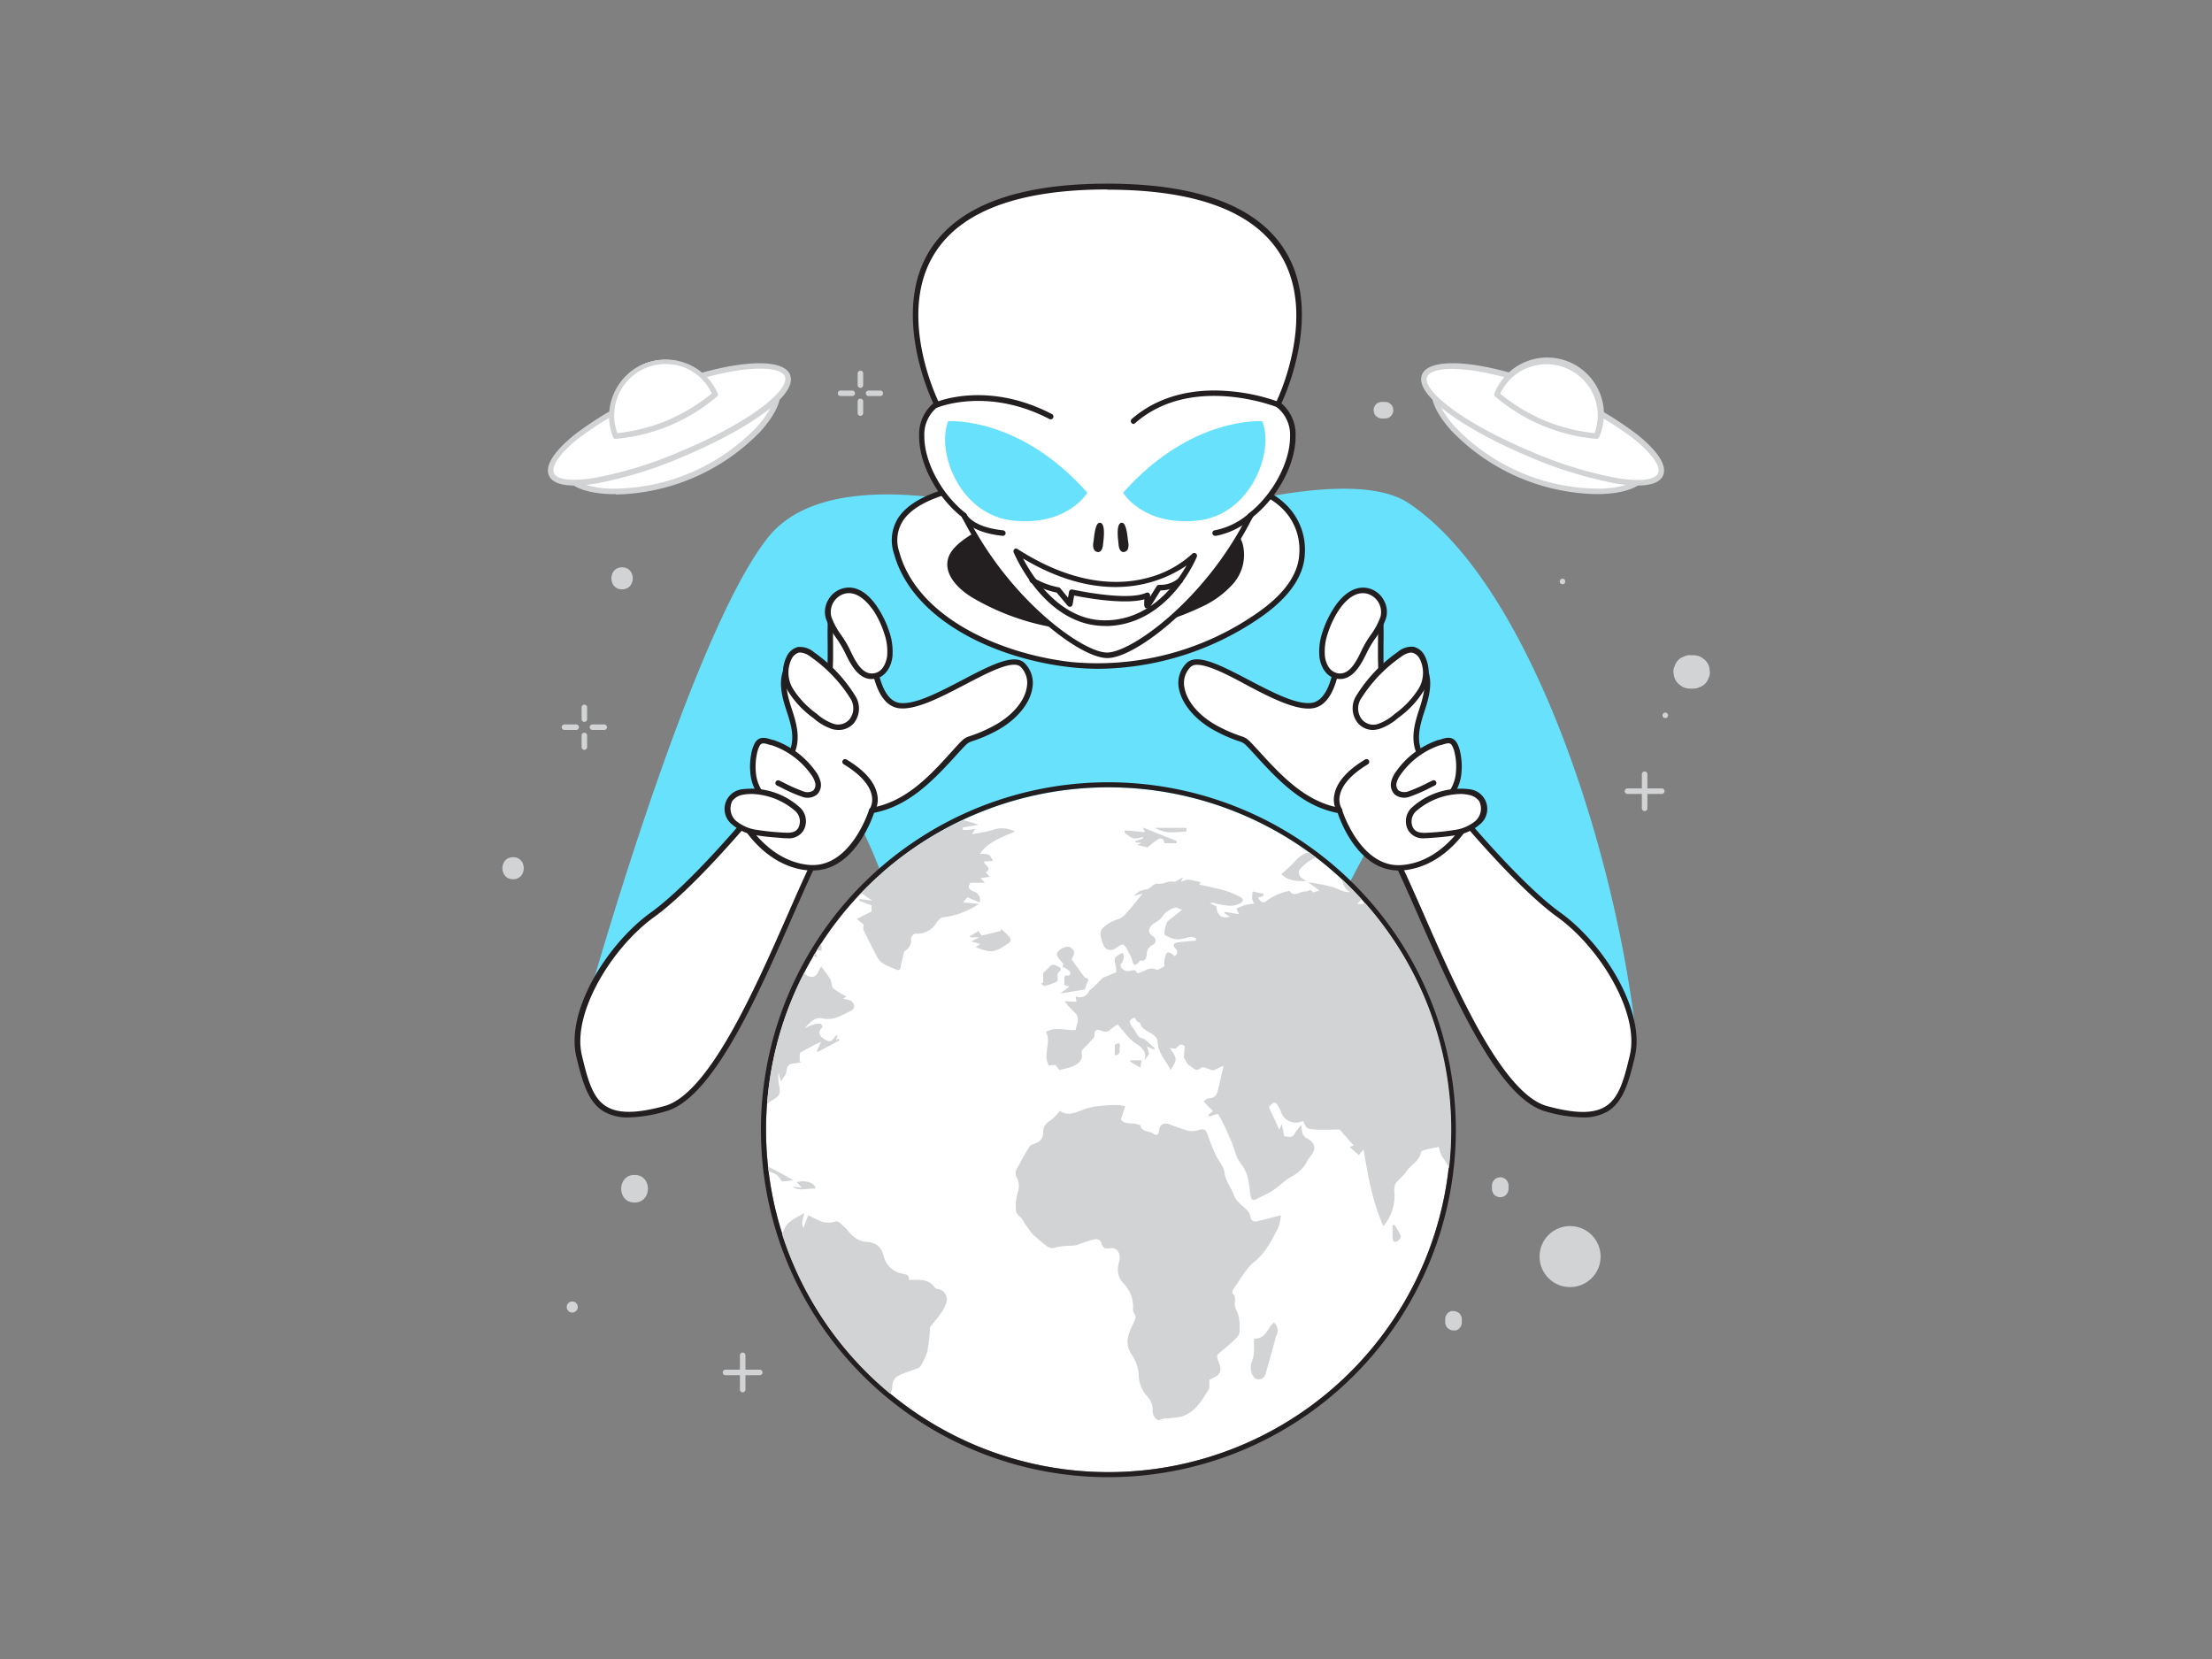 <svg xmlns="http://www.w3.org/2000/svg" viewBox="0 0 400 300"><rect x="0" y="0" width="400" height="300" fill="#808080" stroke="none"/><g id="_277_alien_flatline" data-name="#277_alien_flatline"><path d="M105.67,183.12s18.88-68,33.22-85.94,61.35.8,61.35.8,41.48-15.64,54.48-7c21.46,14.32,36.55,60.43,40.79,93.44.89,6.94-7,13.72-10.64,12.38s-32.35-52.16-32.35-52.16-13.75,21.75-15.44,33.52,2.54,52,2.54,52l-81.41,5.52s5.94-42.06,5.6-57.86-11-33.78-11-33.78-20.93,44.2-31,44.54A23.43,23.43,0,0,1,105.67,183.12Z" fill="#68e1fd"/><path d="M235.46,100.08c.59-17.78-32.22-15.1-42.66-14-6.8.74-34.27.36-30.69,13.72,3.44,12.85,19.68,19,31.49,20.32a50.79,50.79,0,0,0,33.8-8.74C231.38,108.71,235.3,104.89,235.46,100.08Z" fill="#fff"/><path d="M198.65,120.94a45.79,45.79,0,0,1-5.11-.29c-13.54-1.52-28.66-8.51-31.92-20.68a7.5,7.5,0,0,1,1-6.6c4.4-6.11,18.73-7,26.44-7.48,1.49-.09,2.78-.17,3.67-.27C217.66,82.9,228,87.05,232.28,91a11.35,11.35,0,0,1,3.68,9.07h0c-.14,4.15-2.92,8.1-8.28,11.75A52.29,52.29,0,0,1,198.65,120.94Zm8.51-35.17a131.76,131.76,0,0,0-14.31.85c-.92.1-2.22.18-3.72.27-7.54.47-21.57,1.34-25.69,7.06a6.48,6.48,0,0,0-.85,5.76c3.14,11.72,17.86,18.46,31.07,20A50.5,50.5,0,0,0,227.12,111c5.07-3.46,7.71-7.14,7.84-11a10.37,10.37,0,0,0-3.36-8.3C227.34,87.81,218.87,85.77,207.16,85.77Zm28.3,14.31h0Z" fill="#231f20"/><path d="M172.05,100.79c-1.09,2.73,1.6,5.44,4.14,6.93a44,44,0,0,0,40.6,1.71,16.21,16.21,0,0,0,5.83-4.19,7.42,7.42,0,0,0,1.59-6.76c-1.3-4-6.29-5.28-10.48-5.85-8-1.09-17.31-2.66-25.32-.63C184.25,93.06,173.62,96.91,172.05,100.79Z" fill="#231f20"/><path d="M198.15,114.12a43.9,43.9,0,0,1-22.22-6c-2.88-1.7-5.53-4.57-4.34-7.54h0c1.79-4.45,13.82-8.36,16.7-9.1,7.45-1.89,16-.7,23.51.35l2,.28c4,.54,9.47,1.77,10.9,6.19a7.93,7.93,0,0,1-1.68,7.23,17.19,17.19,0,0,1-6,4.33A43.66,43.66,0,0,1,198.15,114.12Zm-.91-22.6a35.74,35.74,0,0,0-8.71,1c-4.73,1.21-14.62,5.06-16,8.5h0c-1,2.39,1.51,4.89,3.92,6.31A43.18,43.18,0,0,0,216.57,109a16,16,0,0,0,5.67-4,7,7,0,0,0,1.5-6.3c-1.26-3.87-6.36-5-10.08-5.5l-2-.28A106.28,106.28,0,0,0,197.24,91.52Zm-25.19,9.27h0Z" fill="#231f20"/><path d="M136.15,147.08S125.48,160,118,165.4,102.78,182.73,104.72,191s3.49,12.84,15.56,9.56,24-41.65,29.7-49.43Z" fill="#fff"/><path d="M113.71,202.07a8.71,8.71,0,0,1-4.5-1.06c-2.84-1.69-3.85-5.19-5-9.95-1.94-8.23,5.55-20.34,13.49-26.06,7.33-5.28,17.93-18.11,18-18.24a.51.51,0,0,1,.53-.17l13.83,4a.5.5,0,0,1,.34.31.53.53,0,0,1-.07.46c-1.76,2.41-4.19,7.94-7,14.34-6.45,14.69-14.48,33-23,35.28A26.09,26.09,0,0,1,113.71,202.07Zm22.61-54.42c-1.54,1.84-11.16,13.22-18,18.16-7.67,5.52-14.91,17.4-13.1,25,1.1,4.66,2,7.83,4.51,9.32,2.14,1.27,5.45,1.23,10.43-.13,8-2.18,16.29-21,22.32-34.71,2.63-6,4.93-11.23,6.71-13.95Z" fill="#231f20"/><path d="M233.78,79a6.87,6.87,0,0,0-2.59-5.74c0-.09,0-.18,0-.28s19.62-39.15-31-39.15-31,39.15-31,39.15,0,.19,0,.28A6.85,6.85,0,0,0,166.71,79c0,4.68,3.06,10.65,7.63,14.25,7.45,15,21,25.32,25.9,25.32s18.46-10.32,25.91-25.32C230.72,89.62,233.78,83.65,233.78,79Z" fill="#fff"/><path d="M200.24,119c-5.35,0-19-10.94-26.29-25.5-4.57-3.63-7.74-9.61-7.74-14.57a7.41,7.41,0,0,1,2.56-6c-.8-1.68-7.47-16.58-.68-27.58,5-8.06,15.79-12.14,32.15-12.14s27.18,4.08,32.16,12.14c6.79,11,.12,25.9-.68,27.58a7.41,7.41,0,0,1,2.56,6c0,5-3.18,10.94-7.74,14.57C219.28,108.1,205.6,119,200.24,119Zm0-84.74c-16,0-26.52,3.92-31.29,11.66-6.89,11.14.71,26.61.79,26.77a.54.54,0,0,1,0,.22v.28a.49.49,0,0,1-.19.39,6.37,6.37,0,0,0-2.4,5.35c0,4.64,3.13,10.46,7.44,13.85a.55.55,0,0,1,.14.17c7.59,15.3,21,25.05,25.45,25.05S218.11,108.29,225.7,93a.55.55,0,0,1,.14-.17c4.31-3.39,7.44-9.21,7.44-13.85a6.37,6.37,0,0,0-2.4-5.35.49.49,0,0,1-.19-.39V73a.54.54,0,0,1,.05-.22c.08-.16,7.68-15.63.79-26.77C226.76,38.22,216.23,34.3,200.24,34.3Z" fill="#231f20"/><path d="M228.26,76.17s-12.82-1-25.17,12.93c0,0,3.54,6,13.3,5.06S230.48,81.76,228.26,76.17Z" fill="#68e1fd"/><path d="M171.46,76.17s12.83-1,25.17,12.93c0,0-3.54,6-13.29,5.06S169.25,81.76,171.46,76.17Z" fill="#68e1fd"/><path d="M169.3,73.23s9.1-3.92,20.66,2.1" fill="#fff"/><path d="M190,75.83a.53.53,0,0,1-.24-.06c-11.18-5.82-20.14-2.11-20.22-2.08a.5.5,0,0,1-.4-.92c.38-.16,9.45-3.94,21.09,2.11a.51.51,0,0,1,.21.68A.5.5,0,0,1,190,75.83Z" fill="#231f20"/><path d="M231.19,73.23S215.6,66.88,205,76.17" fill="#fff"/><path d="M205,76.67a.5.5,0,0,1-.37-.17.51.51,0,0,1,0-.71c4.44-3.88,10.48-5.64,17.45-5.07a34.12,34.12,0,0,1,9.27,2,.5.5,0,0,1-.38.93c-.15-.07-15.43-6.12-25.68,2.85A.5.5,0,0,1,205,76.67Z" fill="#231f20"/><path d="M174.34,93.22s.95,2.51,7,3.17" fill="#fff"/><path d="M181.32,96.89h-.06c-6.26-.67-7.34-3.37-7.38-3.49a.49.49,0,0,1,.29-.64.5.5,0,0,1,.64.28s1,2.26,6.56,2.86a.5.5,0,0,1-.05,1Z" fill="#231f20"/><path d="M226.15,93.22a13.58,13.58,0,0,1-6.37,3.17" fill="#fff"/><path d="M219.78,96.89a.5.5,0,0,1-.09-1,13.16,13.16,0,0,0,6.11-3,.5.5,0,0,1,.71,0,.5.5,0,0,1,0,.71,13.93,13.93,0,0,1-6.63,3.3Z" fill="#231f20"/><path d="M197.74,97.94a2.6,2.6,0,0,0,0,1.21.9.9,0,0,0,.9.68c.59-.07.78-.82.83-1.42s.56-3.78-.56-3.88C198,94.44,197.85,97.25,197.74,97.94Z" fill="#231f20"/><path d="M204,97.94a2.48,2.48,0,0,1,0,1.21.9.9,0,0,1-.9.68c-.59-.07-.79-.82-.83-1.42s-.56-3.78.56-3.88C203.73,94.44,203.9,97.25,204,97.94Z" fill="#231f20"/><path d="M216,100.46s-11.82,12.31-32.2-.77c0,0,5.42,13.36,16.48,13S216,100.46,216,100.46Z" fill="#fff"/><path d="M199.8,113.19c-11,0-16.44-13.18-16.5-13.31a.52.52,0,0,1,.14-.58.5.5,0,0,1,.59,0c10.38,6.66,18.42,6.51,23.35,5.23a18.94,18.94,0,0,0,8.22-4.39.5.5,0,0,1,.63-.07.51.51,0,0,1,.2.6c-.05.12-4.9,12.17-16.17,12.54ZM185,101c1.79,3.42,6.9,11.48,15.28,11.17,7.84-.26,12.41-6.58,14.28-9.91C210.51,105.05,200.11,110,185,101Z" fill="#231f20"/><path d="M207.46,110a.52.52,0,0,1-.21,0c-.24-.12-.42-.2-.31-1.62-3.66,1-10.72-.28-12.7-.69l-.28,1.63a.51.51,0,0,1-.37.4.52.52,0,0,1-.51-.17l-2-2.39a14.87,14.87,0,0,1-4.62-1.78.5.5,0,1,1,.51-.85,14,14,0,0,0,4.44,1.67.48.48,0,0,1,.32.17l1.4,1.7.19-1.06a.47.47,0,0,1,.21-.33.5.5,0,0,1,.39-.07c.1,0,9.88,2.18,13.35.58a.5.5,0,0,1,.7.5,1.5,1.5,0,0,1,0,.22l1.19-1.91a.52.52,0,0,1,.49-.24,5.09,5.09,0,0,0,3.48-1.19.5.5,0,0,1,.63.77,6.11,6.11,0,0,1-3.9,1.43c-.72,1.17-1.79,2.9-2,3.11A.58.58,0,0,1,207.46,110Z" fill="#231f20"/><path d="M157.75,111.36s-1.05,15.65,5.08,16.25S182,117.15,185,120.29s.51,8.66-5.46,11.65-3.32.3-7.56,4.93-8.41,8.67-14.32,9.71c0,0-3.37,10.91-11.28,10.31s-12.1-8.48-12.1-8.48c1.68-2.58,2.9-3.35,4.53-6,1.35-2.15,3.59-4.2,4.52-6.56,1-2.56.16-5.24-.65-7.71s-1.52-5.41-.11-7.63a.91.91,0,0,1,.41-.39.89.89,0,0,1,.63.11c1,.45,5.06,4.18,5.67,3.92,1-.44.88-5.19.93-6.11.08-1.28-.5-10.2,1.31-10.48S157.75,111.36,157.75,111.36Z" fill="#fff"/><path d="M147,157.41l-.68,0c-8.1-.61-12.33-8.41-12.5-8.74a.49.49,0,0,1,0-.51,25.52,25.52,0,0,1,2.25-2.93,24.76,24.76,0,0,0,2.28-3,27.2,27.2,0,0,1,1.86-2.52,16.38,16.38,0,0,0,2.61-4c1-2.44.11-5.06-.65-7.36-.88-2.66-1.57-5.69-.06-8.06a1.26,1.26,0,0,1,.68-.59,1.32,1.32,0,0,1,1,.13,16.07,16.07,0,0,1,2.37,1.73,22.89,22.89,0,0,0,2.95,2.13c.24-.28.51-1.39.56-4.84,0-.35,0-.63,0-.79s0-.74,0-1.41c-.1-5.85.15-9.29,1.73-9.54,2.06-.31,6.17,3.47,6.63,3.9a.5.5,0,0,1,.16.4c-.28,4.22,0,15.27,4.63,15.72,2.75.27,7.06-2,11.24-4.18,5-2.63,9.39-4.91,11.26-3a5.07,5.07,0,0,1,1.35,4.55c-.5,3-3.17,6-6.95,7.9A25.84,25.84,0,0,1,175.9,134c-.91.3-.91.3-2.85,2.42l-.68.75c-4.13,4.5-8.33,8.64-14.31,9.81C157.47,148.76,154.14,157.41,147,157.41Zm-12.16-9c.8,1.33,4.8,7.45,11.55,8,7.43.56,10.74-9.85,10.77-10a.5.5,0,0,1,.39-.34c5.83-1,10-5.11,14-9.56l.68-.74c2-2.23,2.12-2.32,3.28-2.7a25.41,25.41,0,0,0,3.74-1.59c3.51-1.76,6-4.5,6.42-7.18a4.1,4.1,0,0,0-1.08-3.68c-1.35-1.39-5.79.93-10.09,3.18s-8.76,4.57-11.8,4.29c-6.17-.6-5.66-14.46-5.54-16.55-1.64-1.5-4.47-3.65-5.63-3.48-.38.06-1,1.25-.88,8.54,0,.7,0,1.23,0,1.48s0,.42,0,.75c-.05,3.35-.26,5.38-1.22,5.79-.56.24-1.34-.28-3.91-2.32a18.91,18.91,0,0,0-2.16-1.6c-.19-.09-.25-.1-.27-.09s0,0-.15.18c-1.28,2-.63,4.77.17,7.2s1.73,5.27.63,8.05a17.48,17.48,0,0,1-2.76,4.23,25.87,25.87,0,0,0-1.79,2.42,25.61,25.61,0,0,1-2.37,3.15A25.8,25.8,0,0,0,134.88,148.43Z" fill="#231f20"/><path d="M158.52,122.14a3.88,3.88,0,0,0,2.32-3.44,10.67,10.67,0,0,0-.54-4.3,17.93,17.93,0,0,0-1.91-4.12c-1.24-2-3.39-4.11-6-3.36a4,4,0,0,0-2.62,4.73c.61,2.1,2.45,4,3.38,6S155.67,123,158.52,122.14Z" fill="#fff"/><path d="M157.6,122.79c-2.6,0-4-3.14-4.87-4.91a17.39,17.39,0,0,0-1.45-2.42,14.44,14.44,0,0,1-1.95-3.67,4.26,4.26,0,0,1,.4-3.24,4.32,4.32,0,0,1,2.56-2.11c3.26-1,5.65,2.18,6.52,3.58a17.87,17.87,0,0,1,2,4.23,11,11,0,0,1,.57,4.51c-.16,1.45-1,3.33-2.67,3.86h0A3.89,3.89,0,0,1,157.6,122.79Zm.92-.65h0Zm-5-14.88a2.92,2.92,0,0,0-.91.14,3.45,3.45,0,0,0-2.28,4.11,12.93,12.93,0,0,0,1.83,3.39,19.15,19.15,0,0,1,1.52,2.56c1.16,2.5,2.48,4.9,4.74,4.2,1.24-.38,1.84-1.86,2-3a9.83,9.83,0,0,0-.52-4.1,17.3,17.3,0,0,0-1.85-4C157.3,109.49,155.65,107.26,153.48,107.26Z" fill="#231f20"/><path d="M146.89,118.37a3.37,3.37,0,0,0-2.5-.86,2.65,2.65,0,0,0-1.58,1.23,6.11,6.11,0,0,0,.18,6.1,16.32,16.32,0,0,0,4.38,4.62,9.45,9.45,0,0,0,3.21,1.9c3.28.92,5.27-2.53,3.72-5.19A26.5,26.5,0,0,0,146.89,118.37Z" fill="#fff"/><path d="M151.63,132a4.62,4.62,0,0,1-1.19-.17,9.89,9.89,0,0,1-3.38-2,17,17,0,0,1-4.51-4.76,6.58,6.58,0,0,1-.16-6.61,3.07,3.07,0,0,1,1.9-1.46,3.89,3.89,0,0,1,2.9.94,27,27,0,0,1,7.54,8,4.26,4.26,0,0,1-.23,4.71A3.57,3.57,0,0,1,151.63,132Zm-6.87-14-.27,0a2.21,2.21,0,0,0-1.26,1,5.61,5.61,0,0,0,.19,5.59,16.11,16.11,0,0,0,4.26,4.47,9.1,9.1,0,0,0,3,1.81,2.69,2.69,0,0,0,3-.88,3.23,3.23,0,0,0,.16-3.58,26.06,26.06,0,0,0-7.26-7.64h0A3.47,3.47,0,0,0,144.76,118Z" fill="#231f20"/><path d="M138,144.07a7.53,7.53,0,0,1-1.82-4.41,11.56,11.56,0,0,1,.32-3.94,5.75,5.75,0,0,1,.29-.83c.63-1.38,1.56-1,2.88-.57a14.83,14.83,0,0,1,7.41,5.51,4.62,4.62,0,0,1,.83,1.73,1.94,1.94,0,0,1-.51,1.79,2.3,2.3,0,0,1-2.06.34,37.28,37.28,0,0,1-4.63-2.05" fill="#fff"/><path d="M138,144.57a.52.52,0,0,1-.38-.17,8.09,8.09,0,0,1-1.94-4.7,12.25,12.25,0,0,1,.33-4.12,7.76,7.76,0,0,1,.33-.9c.78-1.74,2.14-1.29,3.34-.88l.15,0a15.42,15.42,0,0,1,7.66,5.7,5.08,5.08,0,0,1,.91,1.93,2.43,2.43,0,0,1-.66,2.25,2.75,2.75,0,0,1-2.51.46,26.26,26.26,0,0,1-3.92-1.7l-.81-.39a.49.49,0,0,1-.24-.66.5.5,0,0,1,.67-.24l.82.4a28.2,28.2,0,0,0,3.71,1.62,1.94,1.94,0,0,0,1.61-.23,1.48,1.48,0,0,0,.35-1.33,4.33,4.33,0,0,0-.75-1.54,14.33,14.33,0,0,0-7.16-5.32l-.14,0c-1.4-.46-1.74-.49-2.12.35a4.55,4.55,0,0,0-.27.76,11.15,11.15,0,0,0-.3,3.76,7,7,0,0,0,1.69,4.12.5.5,0,0,1,0,.71A.5.5,0,0,1,138,144.57Z" fill="#231f20"/><path d="M144.06,146.19a3,3,0,0,1,.76,3.75c-.74,1.25-2.13,1.19-3.5,1.09s-3-.22-4.43-.47a7.74,7.74,0,0,1-4.17-1.81,3.08,3.08,0,0,1,1.5-5.53A12.68,12.68,0,0,1,144.06,146.19Z" fill="#fff"/><path d="M142.33,151.58c-.36,0-.72,0-1-.05-1.47-.11-3-.22-4.49-.48a8.28,8.28,0,0,1-4.43-1.94,3.58,3.58,0,0,1,1.75-6.38,13.08,13.08,0,0,1,10.28,3.1h0a3.39,3.39,0,0,1,.85,4.36A3.09,3.09,0,0,1,142.33,151.58Zm-6.53-8a7.75,7.75,0,0,0-1.48.14,3,3,0,0,0-1.9,1.13,3,3,0,0,0,.65,3.56,7.5,7.5,0,0,0,3.9,1.67,43.56,43.56,0,0,0,4.39.46c1.42.1,2.47.1,3-.85a2.51,2.51,0,0,0-.67-3.13h0A12.57,12.57,0,0,0,135.8,143.57Z" fill="#231f20"/><path d="M157.68,146.58s2.91-4.13-4.86-8.81" fill="#fff"/><path d="M157.68,147.08a.52.52,0,0,1-.29-.09.5.5,0,0,1-.12-.69h0a3.46,3.46,0,0,0,.35-2.56c-.41-1.88-2.16-3.79-5.06-5.54a.51.51,0,0,1-.17-.69.5.5,0,0,1,.69-.17c3.2,1.93,5.06,4,5.53,6.23a4.39,4.39,0,0,1-.52,3.3A.49.49,0,0,1,157.68,147.08Z" fill="#231f20"/><path d="M263.78,147.08S274.45,160,281.92,165.4s15.23,17.33,13.29,25.55-3.49,12.84-15.56,9.56-24-41.65-29.7-49.43Z" fill="#fff"/><path d="M286.22,202.07a26.09,26.09,0,0,1-6.7-1.08c-8.5-2.31-16.53-20.59-23-35.28-2.81-6.4-5.24-11.93-7-14.34a.5.5,0,0,1-.06-.46.47.47,0,0,1,.33-.31l13.84-4a.5.5,0,0,1,.52.17c.11.13,10.71,13,18,18.24,7.94,5.71,15.43,17.83,13.49,26.06-1.13,4.76-2.14,8.26-5,9.95A8.69,8.69,0,0,1,286.22,202.07Zm-35.47-50.71c1.78,2.72,4.08,8,6.71,13.95,6,13.73,14.29,32.53,22.32,34.71,5,1.36,8.29,1.4,10.43.13,2.5-1.49,3.41-4.66,4.51-9.32,1.81-7.62-5.43-19.5-13.1-25-6.85-4.94-16.47-16.32-18-18.16Z" fill="#231f20"/><path d="M242.18,111.36s1,15.65-5.08,16.25-19.14-10.46-22.19-7.32-.51,8.66,5.46,11.65,3.32.3,7.56,4.93,8.41,8.67,14.32,9.71c0,0,3.37,10.91,11.28,10.31s12.1-8.48,12.1-8.48c-1.68-2.58-2.9-3.35-4.53-6-1.35-2.15-3.59-4.2-4.52-6.56-1-2.56-.16-5.24.65-7.71s1.52-5.41.11-7.63a.91.91,0,0,0-.41-.39.89.89,0,0,0-.63.11c-1,.45-5.06,4.18-5.67,3.92-1-.44-.88-5.19-.93-6.11-.08-1.28.5-10.2-1.31-10.48S242.18,111.36,242.18,111.36Z" fill="#fff"/><path d="M252.9,157.41c-7.11,0-10.44-8.65-11-10.39-6-1.17-10.18-5.31-14.31-9.81l-.68-.75c-1.94-2.12-1.94-2.12-2.85-2.42a25.84,25.84,0,0,1-3.88-1.65c-3.78-1.89-6.45-4.92-7-7.9a5.07,5.07,0,0,1,1.35-4.55c1.87-1.92,6.22.36,11.26,3,4.18,2.19,8.5,4.45,11.24,4.18,4.63-.45,4.91-11.5,4.63-15.72a.5.5,0,0,1,.16-.4c.46-.43,4.57-4.2,6.63-3.9,1.58.25,1.83,3.69,1.73,9.54,0,.67,0,1.17,0,1.41s0,.44,0,.79c0,3.44.32,4.55.56,4.84a23.19,23.19,0,0,0,2.95-2.13,16.07,16.07,0,0,1,2.37-1.73,1.37,1.37,0,0,1,1-.13,1.26,1.26,0,0,1,.68.59c1.51,2.37.82,5.4-.06,8.06-.75,2.3-1.62,4.92-.65,7.36a16.38,16.38,0,0,0,2.61,4,27.2,27.2,0,0,1,1.86,2.52,23.76,23.76,0,0,0,2.29,3,26.77,26.77,0,0,1,2.24,2.93.49.49,0,0,1,0,.51c-.17.33-4.4,8.13-12.5,8.74Zm-36.41-37.19a1.63,1.63,0,0,0-1.22.42,4.08,4.08,0,0,0-1.09,3.68c.46,2.68,2.91,5.42,6.42,7.18a25.41,25.41,0,0,0,3.74,1.59c1.16.38,1.24.47,3.28,2.7l.68.74c4.07,4.45,8.21,8.53,14,9.56a.5.5,0,0,1,.39.34c0,.11,3.34,10.56,10.77,10,6.75-.51,10.75-6.63,11.55-8a25.8,25.8,0,0,0-2-2.57,25.61,25.61,0,0,1-2.37-3.15,25.87,25.87,0,0,0-1.79-2.42,17.48,17.48,0,0,1-2.76-4.23c-1.1-2.78-.14-5.7.63-8.05s1.45-5.19.17-7.2c-.1-.15-.14-.18-.15-.18a.7.7,0,0,0-.27.09,18.91,18.91,0,0,0-2.16,1.6c-2.57,2-3.35,2.56-3.91,2.32-1-.41-1.17-2.44-1.22-5.79,0-.33,0-.6,0-.75s0-.78,0-1.49c.13-7.28-.5-8.47-.88-8.53-1.15-.17-4,2-5.63,3.48.12,2.09.63,16-5.54,16.55-3,.28-7.5-2-11.8-4.29C222,122,218.47,120.22,216.49,120.22Z" fill="#231f20"/><path d="M241.41,122.14a3.88,3.88,0,0,1-2.32-3.44,10.67,10.67,0,0,1,.54-4.3,17.93,17.93,0,0,1,1.91-4.12c1.24-2,3.39-4.11,6-3.36a4,4,0,0,1,2.62,4.73c-.61,2.1-2.45,4-3.38,6S244.26,123,241.41,122.14Z" fill="#fff"/><path d="M242.33,122.79a3.89,3.89,0,0,1-1.07-.17h0c-1.71-.53-2.51-2.41-2.67-3.86a11,11,0,0,1,.57-4.51,18.27,18.27,0,0,1,2-4.23c.87-1.4,3.26-4.53,6.52-3.58a4.32,4.32,0,0,1,2.56,2.11,4.26,4.26,0,0,1,.4,3.24,14.44,14.44,0,0,1-1.95,3.67,17.39,17.39,0,0,0-1.45,2.42C246.37,119.65,244.92,122.79,242.33,122.79Zm-.77-1.13c2.25.7,3.57-1.7,4.73-4.2a19.15,19.15,0,0,1,1.52-2.56,12.93,12.93,0,0,0,1.83-3.39,3.45,3.45,0,0,0-2.28-4.11c-2.6-.77-4.64,1.95-5.4,3.15a17.3,17.3,0,0,0-1.85,4,9.83,9.83,0,0,0-.52,4.1c.12,1.15.72,2.63,2,3Z" fill="#231f20"/><path d="M253,118.37a3.37,3.37,0,0,1,2.5-.86,2.65,2.65,0,0,1,1.58,1.23,6.11,6.11,0,0,1-.18,6.1,16.32,16.32,0,0,1-4.38,4.62,9.45,9.45,0,0,1-3.21,1.9c-3.28.92-5.27-2.53-3.72-5.19A26.5,26.5,0,0,1,253,118.37Z" fill="#fff"/><path d="M248.3,132a3.59,3.59,0,0,1-2.87-1.39,4.26,4.26,0,0,1-.23-4.71,26.87,26.87,0,0,1,7.55-8h0a3.86,3.86,0,0,1,2.89-.94,3.07,3.07,0,0,1,1.9,1.46,6.58,6.58,0,0,1-.16,6.61,17,17,0,0,1-4.51,4.76,9.89,9.89,0,0,1-3.38,2A4.62,4.62,0,0,1,248.3,132Zm6.87-14a3.47,3.47,0,0,0-1.84.8h0a26,26,0,0,0-7.27,7.64,3.23,3.23,0,0,0,.16,3.58,2.69,2.69,0,0,0,3,.88,9.1,9.1,0,0,0,3-1.81,16.3,16.3,0,0,0,4.26-4.47,5.61,5.61,0,0,0,.19-5.59,2.21,2.21,0,0,0-1.26-1Zm-2.13.39h0Z" fill="#231f20"/><path d="M261.93,144.07a7.58,7.58,0,0,0,1.81-4.41,11.56,11.56,0,0,0-.32-3.94,5.75,5.75,0,0,0-.29-.83c-.63-1.38-1.56-1-2.88-.57a14.83,14.83,0,0,0-7.41,5.51,4.62,4.62,0,0,0-.83,1.73,2,2,0,0,0,.51,1.79,2.3,2.3,0,0,0,2.06.34,37.28,37.28,0,0,0,4.63-2.05" fill="#fff"/><path d="M261.93,144.57a.5.5,0,0,1-.34-.13.51.51,0,0,1,0-.71,7,7,0,0,0,1.69-4.12,11.15,11.15,0,0,0-.3-3.76,4.55,4.55,0,0,0-.27-.76c-.38-.84-.71-.82-2.11-.35l-.15,0a14.33,14.33,0,0,0-7.16,5.32,4.3,4.3,0,0,0-.75,1.55,1.46,1.46,0,0,0,.35,1.32,2,2,0,0,0,1.62.23,28.73,28.73,0,0,0,3.7-1.62l.82-.4a.5.5,0,0,1,.67.24.49.49,0,0,1-.24.66l-.81.4a27.16,27.16,0,0,1-3.92,1.69,2.75,2.75,0,0,1-2.51-.46,2.43,2.43,0,0,1-.66-2.25,5.08,5.08,0,0,1,.91-1.93,15.41,15.41,0,0,1,7.67-5.7l.14,0c1.2-.41,2.56-.86,3.34.88a6.75,6.75,0,0,1,.33.9,12.2,12.2,0,0,1,.33,4.12,8.09,8.09,0,0,1-1.94,4.7A.51.51,0,0,1,261.93,144.57Z" fill="#231f20"/><path d="M255.87,146.19a3,3,0,0,0-.76,3.75c.74,1.25,2.13,1.19,3.5,1.09s3-.22,4.43-.47a7.74,7.74,0,0,0,4.17-1.81,3.08,3.08,0,0,0-1.5-5.53A12.68,12.68,0,0,0,255.87,146.19Z" fill="#fff"/><path d="M257.6,151.58a3.09,3.09,0,0,1-2.92-1.39,3.39,3.39,0,0,1,.85-4.36h0a13.09,13.09,0,0,1,10.28-3.1,3.58,3.58,0,0,1,1.75,6.38,8.28,8.28,0,0,1-4.43,1.94c-1.5.26-3,.37-4.49.48C258.32,151.55,258,151.58,257.6,151.58Zm6.53-8a12.57,12.57,0,0,0-7.92,3h0a2.51,2.51,0,0,0-.67,3.13c.57.95,1.62.95,3,.85a43.56,43.56,0,0,0,4.39-.46,7.5,7.5,0,0,0,3.9-1.67,3,3,0,0,0,.65-3.56,3,3,0,0,0-1.9-1.13A7.75,7.75,0,0,0,264.13,143.57Zm-8.26,2.62h0Z" fill="#231f20"/><path d="M242.25,146.58s-2.91-4.13,4.86-8.81" fill="#fff"/><path d="M242.25,147.08a.49.49,0,0,1-.41-.21,4.39,4.39,0,0,1-.52-3.3c.47-2.2,2.33-4.3,5.53-6.23a.5.5,0,0,1,.69.17.51.51,0,0,1-.17.69c-2.9,1.75-4.65,3.66-5.06,5.54a3.46,3.46,0,0,0,.35,2.56.5.5,0,0,1-.13.69A.47.47,0,0,1,242.25,147.08Z" fill="#231f20"/><circle cx="200.44" cy="204.29" r="61.91" fill="#fff"/><path d="M200.44,142.37a61.92,61.92,0,1,1-61.92,61.92,61.91,61.91,0,0,1,61.92-61.92m0-.91a62.83,62.83,0,1,0,62.82,62.83,62.89,62.89,0,0,0-62.82-62.83Z" fill="#231f20"/><path d="M246.86,163.32a2.36,2.36,0,0,1-1.43.09l.83-.76q-1.68-1.85-3.51-3.56a2.78,2.78,0,0,0,1.4,2.23c-1.31.07-2.33-.71-3.48-1a37.18,37.18,0,0,0-4.13-.78l2.05,1.48a10,10,0,0,1-1.17.37c-.39-.83-.88-.15-1.33-.18-1-.06-2.12,1.13-2.89-.1a6.6,6.6,0,0,0-1.06.23,11,11,0,0,0-2.7,1.27c-.93.74-1.22.83-1.94-.28l.95-.32,0-.39-1.93-.41a6.33,6.33,0,0,0-.08,1.38,2.45,2.45,0,0,0,.39.81,15.42,15.42,0,0,0-1.69.26,14.9,14.9,0,0,0-1.56.65l.47,1-2.57-.42-.09.24,1,.64c-1.47.44-2.39-.33-2.39-1.83l-1.26-.67a2.91,2.91,0,0,1,1.33.16c1.39.3,2.79.65,4.15-.05.71-.36.67-.86,0-1.2a14.61,14.61,0,0,0-2.58-1.1c-1.57-.45-3.17-.76-4.79-1.13l.26-.41a16.07,16.07,0,0,0-2.25-.47,3.64,3.64,0,0,0-1.31.43l.39-.85c-.75.35-1.35.9-1.8.79-1-.22-1.76.55-2.79.35-.58-.11-1.35.76-1.8,1a7.55,7.55,0,0,0-1.39.31A8.61,8.61,0,0,0,205,162l1.58-.38c-.71.88-1.48,1.92-2.34,2.87-.59.65-1.22,1.5-2,1.71a7,7,0,0,0-2.82,1.61A1.64,1.64,0,0,0,199,169a8.3,8.3,0,0,0,.55,1.91,1.41,1.41,0,0,0,1.78.8c.62-.31,1.4-1.05,1.77-.88.56.26.83,1.15,1.21,1.77.08.13.14.27.21.4.35.74.31,2.45,1.68.68,1.11.24,1.11-.67,1.18-1.29a1.76,1.76,0,0,1,1-1.49.86.86,0,0,0,.1-1.58c-.85-.61-.95-1.17-.22-2,.39-.42,1-.64,1.41-1s.67-.91,1.09-1.25a5,5,0,0,1,1.67-.94c.35-.1.82.23,1.33.4-1,.79-1.77,1.38-2.52,2-.42.34-.91,2.37-.53,2.59a5.31,5.31,0,0,0,2.31.76,12.67,12.67,0,0,0,2.18-.46,3.19,3.19,0,0,1,1.06.22v.45l-1.92.17a12.7,12.7,0,0,0-1.51.18c-.68.15-.77.61-.29,1.05s.43,1-.09,1.43c-1.29-1.05-1.57-1-1.88.69a6.2,6.2,0,0,0,0,1.14c-.53.22-1.17.74-1.5.59-1.35-.65-2.24.55-3.44.64-.37-.94-1-.36-1.67-.35a1.89,1.89,0,0,1-1.1-.53c-.17-.14-.29-.65-.18-.77a1.86,1.86,0,0,0,.35-2.07c-1.63.89-1.62.89-1.24,2.55a5.44,5.44,0,0,1,.07,1l-2.42,1c-.78.77-1.33,1.33-1.89,1.87-.2.19-.49.32-.62.55a1.77,1.77,0,0,1-2.4.93c0,.34.08.66.12,1l-2.15-.1a21.94,21.94,0,0,0,2,2.2c.86,1,.16,2,0,3-1.8.14-3.6-.7-5.34.36,1,2-.67,4.1.52,6.07l1.18-.14.71.94c1.8-.43,3.55-.69,4.09-2.25,0-.6-.14-1,0-1.27.42-.57,1-1,1.45-1.58.31-.36.83-.78.81-1.15-.06-1.16.63-1.09,1.28-.84a1.35,1.35,0,0,0,1.66-.29,10,10,0,0,1,1.27-.87c.31.39.61.8,1,1.19a12.19,12.19,0,0,0,1.79,1.93c1.17.85,2.56,1.48,2.06,3.37l.82-1.14-.39-1.36,1.35.58c0-.22,0-.37-.09-.41-.79-.52-1.26-1.46-2.3-1.69-.28-.06-.54-.39-.73-.65s-.51-.88-.82-1.27c-.79-1-.65-1.47.43-1.76a3,3,0,0,0,.37.69c.12.13.49.12.52.24.29,1.08,1.21,1.4,2,1.9.51.31,1.2.92,1.2,1.39,0,2.19,1.56,3.52,2.32,5.24a8.77,8.77,0,0,0,.88-1.54,1.46,1.46,0,0,0-.1-1,12.23,12.23,0,0,0-.88-1.42c.49,0,.95.2,1.12,0,.85-.76.82-.78,1.55-.36-.06.8-.11,1.47-.15,2.07.33.49.57,1.23,1.05,1.45s1.08,1.29,2.09.4c.32-.28,1.38.28,2.1.46,0,0,.08,0,.11,0l1.83-.84c-.38,1.68-.67,3-1,4.34-.19.86-.52,1.51-1.6,1.54-.42,0-.83.46-1,.58l1.68,1.77-.82.64.11.32,1.61-.48c.22.39.54.88.79,1.4.43.87.84,1.76,1.24,2.66.32.72.61,1.45.89,2.19a16.16,16.16,0,0,0,.53,1.62,14.85,14.85,0,0,0,1.08,1.67c1.1,1.6,1.07,3.51,1.39,5.32.11.64.39.87,1,.58,1-.53,2.12-1,3.1-1.65s1.94-1.63,3-2.27a7.83,7.83,0,0,0,2.6-2.1c.19-.26.33-.55.5-.83a5.81,5.81,0,0,1,.52-.83c1.25-1.37,1-2.58-.67-3.4a1.73,1.73,0,0,1-.71-.9,7.27,7.27,0,0,1-.16-1.47,11.58,11.58,0,0,0-1.25,1.62c-.48.95-1.25.37-1.87.49-.07-.39-.13-.78-.21-1.17s-.11-.51-.23-1.08l-.44,1-1.9-4.08c1-1.13,1.22-1.11,1.94.27.1.2.19.41.27.62a2.81,2.81,0,0,0,4,1.59c.53,1.32.64,1.49,2.14,1.58s3.09,0,4.46,0l2.53,2.88-.72.3,1.66,1.44c.36-.43.71-.87.86-1,.39,2.08.71,4.51,1.31,6.87a36.88,36.88,0,0,0,2.27,7,8.5,8.5,0,0,0,2-6.09,2.84,2.84,0,0,1,.2-1.61c.54-.79,1.41-1.35,1.92-2.15.79-1.24,2.36-1.87,2.66-3.49,0-.21.48-.41.77-.48.81-.21,1.63-.35,2.48-.53a6.13,6.13,0,0,0,.59,1.77,10,10,0,0,1,1.25,2.13,62.58,62.58,0,0,0,.4-7A61.69,61.69,0,0,0,246.86,163.32Z" fill="#d1d3d4"/><path d="M161,252.05a3.58,3.58,0,0,0,.36-1.24,2.25,2.25,0,0,1,1.3-2.15c1-.46,2.1-.77,3.14-1.17a1.23,1.23,0,0,0,.63-.4,11.84,11.84,0,0,0,1.27-2.73,34.15,34.15,0,0,0,.47-4.05.89.89,0,0,1,.09-.44c.53-.69,1.15-1.34,1.63-2.07a6.24,6.24,0,0,0,1.32-2.6,1.92,1.92,0,0,0-1.8-2.13.72.72,0,0,1-.43-.33c-1.22-1.63-3-1.27-4.66-1.29.15-.7-.21-.93-.94-1.1a4.2,4.2,0,0,1-3.56-3.12c-.51-2-1.51-2.59-3.63-2.71a3.93,3.93,0,0,1-1.73-.84,7.69,7.69,0,0,1-1.11-1.1,3.82,3.82,0,0,0-.54-.59c-.59-.4-1-1.27-1.8-1.1a3.9,3.9,0,0,1-2.48,0c-.76-.33-1.5-.7-2.39-1.12-.23.61-.52,1.4-.83,2.26-.56-.89,0-1.76.14-2.68-1.64,1-3.54,1.59-3.93,3.84l-.11-.06A62,62,0,0,0,161,252.05Z" fill="#d1d3d4"/><path d="M148.62,184.15c2.08.47,3.63-.58,5.29-1.38a1.09,1.09,0,0,0,.57-.79,1.48,1.48,0,0,0-.59-1,5.21,5.21,0,0,0-1.46-.36l.64-.42a14.09,14.09,0,0,1-2.39-1.48c-.36-.33-.24-1.13-.52-1.61-.47-.82-1.08-1.55-1.66-2.36-.56.78-.71,2.19-2.07,1.85a1.62,1.62,0,0,1-1-.69,61.47,61.47,0,0,0-6.72,23.76,3.66,3.66,0,0,1,.72-.58c1.7-1,1.8-1.27,1.36-3.23a9.92,9.92,0,0,1,0-1.91l.43,1.63c.4-.71,1-1.29,1-1.92.11-1.11.66-1.36,1.6-1.38a4.63,4.63,0,0,0,1.09-.24l-.31-.14c.06-.55-.08-1.4.21-1.6a36.69,36.69,0,0,1,3.67-1.9l-.8,1.72.28.06,3.88-2.07-.17-.3-.48.28.26-.91a.48.48,0,0,0-.41.25c-.7,1-1.08,1.12-2.13.37-.78-.56-1.06-1.2-.23-2,.07-.07-.13-.64-.23-.65a3.55,3.55,0,0,0-1.3.1,17,17,0,0,0-1.66.68C146.4,185.05,147.29,183.84,148.62,184.15Z" fill="#d1d3d4"/><path d="M202.16,226.24a2.28,2.28,0,0,1,.29,1.6c-.48,1.65-.5,3,.85,4.4a5.93,5.93,0,0,1,1.58,4.53,1.08,1.08,0,0,0,.17.64c.54.74.21,1.27-.15,2-.8,1.64-1.57,3.33-.44,5.26a7.82,7.82,0,0,1,1.46,3.78,5.69,5.69,0,0,0,1.42,3.91,3.75,3.75,0,0,1,1.11,2.49,1.88,1.88,0,0,0,1.05,2,6.82,6.82,0,0,1,1.06-.35,18.86,18.86,0,0,0,3-.32c2.53-.72,3.76-2.89,5-4.92.24-.38.09-1,.13-1.72.15-.08.49-.3.86-.47a1.65,1.65,0,0,0,1-2.24c-.11-.39-.29-.77-.39-1.16-.05-.23-.09-.58,0-.69.83-.77,1.75-1.46,2.58-2.24.53-.51,1.25-1.07,1.38-1.71a8.49,8.49,0,0,0-.15-3c-.11-.66-.55-1.27-.67-1.93s.36-1.57-.42-2.21c-.09-.08,0-.48.07-.64,1.25-1.73,2.27-3.78,3.88-5.08,2.13-1.73,3.19-4,4.36-6.27a7.82,7.82,0,0,0,.43-2.14c-1.63.42-3.07.82-4.53,1.13a.94.94,0,0,1-.81-.38c-.24-.41-.21-1-.5-1.36-.53-.65-1.24-1.16-1.83-1.77a3.32,3.32,0,0,1-.78-1.13c-.48-1.48-1.59-2.65-1.76-4.32-.11-1-1.06-2-1.53-3a39.44,39.44,0,0,1-1.56-3.89c-.33-1-.88-.89-1.65-.68a3.69,3.69,0,0,1-1.77.13,35.25,35.25,0,0,1-3.41-1.18c-1-.38-1.8.05-1.89,1.06-.07.74-.38,1.14-1.08.62s-2.08-.24-2.33-1.55c0-.05-.27,0-.39-.07-1.06-.46-2.5.13-3.1-1l.79-2.34a9.61,9.61,0,0,0-1.47-.21c-1.28,0-2.57.09-3.84.26a11,11,0,0,0-2.65.71c-1.35.55-2.66,1-3.87.07a8.78,8.78,0,0,1-1.75,1.79,2.28,2.28,0,0,0-1.27,2.07c0,1.36-.72,1.84-1.8,2.17a1.32,1.32,0,0,0-.69.48c-.64,1-1.27,2.08-1.82,3.17-.38.76-1.09,1.41-.38,2.53a3.47,3.47,0,0,1,.08,2.6,8.49,8.49,0,0,0-.28,3.42c0,.25.26.49.44.71s.4.31.54.51a26.94,26.94,0,0,0,1.95,2.81,27,27,0,0,0,2.57,2.17,1.61,1.61,0,0,0,1.74.24,16.11,16.11,0,0,1,2.8-.27,4.86,4.86,0,0,0,1.08-.16,22.9,22.9,0,0,1,2.19-.78c.74-.16,1.76-.63,2.11.49s.89,1,1.7.9A1.42,1.42,0,0,1,202.16,226.24Z" fill="#d1d3d4"/><path d="M155.31,161.9a2.38,2.38,0,0,0,.62-.29l1.82,1.27-2.32-.33-.06.34,2.23.84v1.1l-2.66,1.35,1.22,1c0,.37-.11.72,0,1,.84,1.73,1.7,3.45,2.61,5.14a2.91,2.91,0,0,0,1.06,1,19,19,0,0,0,1.95.88c.49.21,1,.46,1.11-.4s.36-1.64.56-2.46c0-.15.1-.36.21-.41a2.13,2.13,0,0,0,1.07-2.2c0-.31.54-.91.78-.89a4.12,4.12,0,0,0,3.91-2.1c.27-.37.72-.83,1.12-.86a14.66,14.66,0,0,0,6.45-2.41l-2.83-.29.77-.93,2.24.95a1.62,1.62,0,0,0-1.11-2c-1-.38-1.06-.9-.56-1.57h2.59l-.75-.84,1.66-.24-.74-.77c1.3-.88-.4-1.32-.3-2l1.61-.1c-.29-.45-.45-1-.79-1.13a4.58,4.58,0,0,0-1.6-.12c1.49-2.24,4-3,6.36-4.07a5,5,0,0,0-4.1-.26,25.82,25.82,0,0,1-3.67.73l.57-.91c-.48.06-1,.12-1.44.16-.26,0-.53,0-.79,0l0-.46,2.91-.49c-1-.27-1.94-.64-2.89-.83A62.09,62.09,0,0,0,155.31,161.9Z" fill="#d1d3d4"/><path d="M147.44,172.26l-.36.6a6.93,6.93,0,0,1,.72.26Z" fill="#d1d3d4"/><path d="M150.82,167.32l0,0-.54.74Z" fill="#d1d3d4"/><path d="M148.52,171.92a2.5,2.5,0,0,0-.07-1.27c-.26.4-.51.79-.75,1.19Z" fill="#d1d3d4"/><path d="M226.41,246.13a3,3,0,0,0,.39,3,1.26,1.26,0,0,0,2-.51c.64-2.13,1.21-4.28,1.81-6.43,0-.16,0-.37.11-.49a1.93,1.93,0,0,0-.35-2.53c-1.24.93-1.37,3-3.61,2.88,0,.72,0,1.4,0,2.06A5.89,5.89,0,0,1,226.41,246.13Z" fill="#d1d3d4"/><path d="M196.52,177.88c.1-.27.36-.67.27-.79a1.15,1.15,0,0,0-.59-.27c-.87-1.19-1.63-2.23-2.43-3.34.66-1.16.63-1.6-.24-2.17-.55-.35-1.78.14-2.34.94-.25.36.12,1.05,1.09,2l-.14.69c.19,0,.33,0,.4.06.35.26.87.49,1,.83s-.22.77-.79.53a.82.82,0,0,0-.28.41c0,.41,0,.82,0,1.34l.92.27c-.48.38-.95.73-1.64,1.26l4.44-.71C196.35,178.36,196.43,178.12,196.52,177.88Z" fill="#d1d3d4"/><path d="M234.37,155.55a27.17,27.17,0,0,1-2.68,2.53c1.18,1.15,2.69,1.31,4.54,1.24-.51-.36-.93-.53-1.12-.83s-.35-.92-.18-1.12a8.89,8.89,0,0,1,3-2.34l-1.18-.89A4.39,4.39,0,0,0,234.37,155.55Z" fill="#d1d3d4"/><path d="M178.44,171.93a2.61,2.61,0,0,0,1.33,0,5.67,5.67,0,0,0,1.92-.91c.43-.35,1.41-.64.94-1.45A7.87,7.87,0,0,0,181,168l-.09.37-3.39.81-.82-1.1.13.36-1.48.86.15.19h1.59l-1.44.75,1.6.47-.81.59C177.14,171.54,177.78,171.79,178.44,171.93Z" fill="#d1d3d4"/><path d="M207.48,153.24c.73-.58,1.33-1.1,2-1.53a.82.82,0,0,1,.76,0c.18.12.22.46.36.77h2.16l0-.4-6.09-2.43.38.83-3.63-.32-.08.38a5.75,5.75,0,0,0,1.57,1.05,4.82,4.82,0,0,0,1.76-.24l0,.28-1.38.5,0,.19,1.09.1-.73.38Z" fill="#d1d3d4"/><path d="M191.39,175.85c.51-.32.6-.76.08-1s-1.11-.71-1.7,0c-.31.37-.7.67-1.13,1.09v1.75l-.36.17c.19.16.43.49.57.45a11.08,11.08,0,0,0,2.34-.85c.18-.11,0-.79.07-1.21C191.27,176.08,191.3,175.9,191.39,175.85Z" fill="#d1d3d4"/><path d="M139.36,211.19a2.07,2.07,0,0,0-.47-.18c0,.27.05.53.09.79a10.55,10.55,0,0,1,1.3.55c.44.22.71.78,1.17,1.31l2.05-.23C142,212.61,140.71,211.85,139.36,211.19Z" fill="#d1d3d4"/><path d="M147.42,214.94c.09-1-1.7-1.63-3.32-1.19l.86,1-1.68-.16C144.6,215.51,146,214.83,147.42,214.94Z" fill="#d1d3d4"/><path d="M214.55,149.71h-5.72a7.89,7.89,0,0,0,2.39.79,24.83,24.83,0,0,0,3.33-.16Z" fill="#d1d3d4"/><path d="M252.62,224.49c.32-.13.76-.75.68-1a12.36,12.36,0,0,0-1.14-2l-.34.15c0,.69,0,1.37,0,2.05S252,224.73,252.62,224.49Z" fill="#d1d3d4"/><path d="M202.33,188.61l-.74.3v1.91c1.27-.06.69-1.08.94-1.63C202.59,189.06,202.41,188.82,202.33,188.61Z" fill="#d1d3d4"/><path d="M206.43,191.73h-2l-.06.23,1.84,1.12C206.29,192.58,206.37,192.12,206.43,191.73Z" fill="#d1d3d4"/><path d="M140.43,70.25c1.34,3.22-5.15,11.4-15.55,15.75s-20.78,3.22-22.12,0,6-9.35,16.4-13.7S139.08,67,140.43,70.25Z" fill="#fff"/><path d="M111.36,89.35h-1c-4.31-.15-7.34-1.33-8.1-3.14s.6-4.22,3.93-7A51.41,51.41,0,0,1,119,71.85,51.42,51.42,0,0,1,133.14,68c4.32-.42,7,.31,7.75,2.11s-.54,4.8-3.46,8a37.35,37.35,0,0,1-26.07,11.31Zm24-20.52c-.64,0-1.34,0-2.09.11a50.93,50.93,0,0,0-13.89,3.83A50.61,50.61,0,0,0,106.87,80c-2.87,2.4-4.2,4.53-3.65,5.84s3.42,2.4,7.22,2.53a36.17,36.17,0,0,0,26.25-11c2.58-2.8,3.86-5.51,3.27-6.91C139.52,69.4,137.87,68.83,135.33,68.83Z" fill="#d1d3d4"/><path d="M142.39,67.91c1.3,3.12-7.34,9.3-19.12,14.22S101,88.87,99.71,85.76s7.06-10,18.84-14.9S141.09,64.8,142.39,67.91Z" fill="#fff"/><path d="M103.88,87.8c-2.54,0-4.12-.63-4.63-1.85-.73-1.75.93-4.36,4.66-7.35a62.73,62.73,0,0,1,14.45-8.2c12-5,23-6.23,24.49-2.68h0c1.65,4-8.89,10.49-19.39,14.88a73.87,73.87,0,0,1-15.82,4.86A25.11,25.11,0,0,1,103.88,87.8Zm33.58-21.14c-4.27,0-11.13,1.49-18.71,4.67a61,61,0,0,0-14.21,8c-3.26,2.61-4.89,4.92-4.37,6.19s3.24,1.55,7.31.9a72.38,72.38,0,0,0,15.59-4.8c12.9-5.39,19.83-11.24,18.86-13.56C141.53,67.16,139.92,66.66,137.46,66.66Z" fill="#d1d3d4"/><path d="M129.32,71.33a32,32,0,0,1-18,7.53,9.76,9.76,0,1,1,18-7.53Z" fill="#fff"/><path d="M111.32,79.36a.5.5,0,0,1-.46-.31,10.26,10.26,0,0,1,18.93-7.91.5.5,0,0,1-.13.56,32.57,32.57,0,0,1-18.31,7.66Zm9-13.53a9.27,9.27,0,0,0-8.67,12.5A33.16,33.16,0,0,0,120.72,76a33.85,33.85,0,0,0,8-4.85,9.22,9.22,0,0,0-4.88-4.66A9.4,9.4,0,0,0,120.32,65.83Z" fill="#d1d3d4"/><path d="M259.57,70.25c-1.34,3.22,5.15,11.4,15.55,15.75s20.78,3.22,22.12,0-6-9.35-16.4-13.7S260.92,67,259.57,70.25Z" fill="#fff"/><path d="M288.64,89.35A37.35,37.35,0,0,1,262.57,78c-2.92-3.18-4.22-6.16-3.46-8s3.43-2.53,7.75-2.11A57.88,57.88,0,0,1,293.77,79.2c3.33,2.78,4.69,5.2,3.93,7s-3.79,3-8.1,3.14Zm-24-20.52c-2.54,0-4.19.57-4.63,1.62-.59,1.4.69,4.11,3.27,6.91a36.17,36.17,0,0,0,26.25,11c3.8-.13,6.64-1.13,7.22-2.53S296,82.37,293.13,80a56.83,56.83,0,0,0-26.37-11C266,68.87,265.31,68.83,264.67,68.83Z" fill="#d1d3d4"/><path d="M257.61,67.91c-1.3,3.12,7.34,9.3,19.12,14.22s22.26,6.74,23.56,3.63-7.06-10-18.84-14.9S258.91,64.8,257.61,67.91Z" fill="#fff"/><path d="M296.12,87.8a25.11,25.11,0,0,1-3.76-.34,73.87,73.87,0,0,1-15.82-4.86c-10.5-4.39-21-10.92-19.39-14.88h0c1.49-3.55,12.47-2.34,24.49,2.68a62.73,62.73,0,0,1,14.45,8.2c3.73,3,5.39,5.6,4.66,7.35C300.24,87.17,298.66,87.8,296.12,87.8ZM258.07,68.11c-1,2.32,6,8.17,18.86,13.56a72.38,72.38,0,0,0,15.59,4.8c4.07.65,6.8.31,7.31-.9s-1.11-3.58-4.37-6.19a61,61,0,0,0-14.21-8c-11.94-5-22.09-5.83-23.18-3.22Z" fill="#d1d3d4"/><path d="M270.68,71.33a32,32,0,0,0,18,7.53,9.76,9.76,0,1,0-18-7.53Z" fill="#fff"/><path d="M288.68,79.36h0a32.57,32.57,0,0,1-18.31-7.66.5.5,0,0,1-.13-.56,10.26,10.26,0,1,1,18.93,7.91A.5.5,0,0,1,288.68,79.36Zm-17.4-8.17a33.85,33.85,0,0,0,8,4.85,33.24,33.24,0,0,0,9.07,2.29,9.26,9.26,0,0,0-17.07-7.14Z" fill="#d1d3d4"/><circle cx="283.92" cy="227.23" r="5.52" fill="#d1d3d4"/><path d="M114.74,212.46c-3.21,0-3.22,5,0,5S118,212.46,114.74,212.46Z" fill="#d1d3d4"/><path d="M103.48,235.35a1,1,0,0,0,0,2A1,1,0,0,0,103.48,235.35Z" fill="#d1d3d4"/><path d="M112.49,102.58c-2.57,0-2.58,4,0,4S115.07,102.58,112.49,102.58Z" fill="#d1d3d4"/><path d="M92.78,155c-2.57,0-2.58,4,0,4S95.36,155,92.78,155Z" fill="#d1d3d4"/><path d="M301.14,128.86a.5.5,0,0,0,0,1A.5.5,0,0,0,301.14,128.86Z" fill="#d1d3d4"/><path d="M282.55,104.65a.5.5,0,0,0,0,1A.5.5,0,0,0,282.55,104.65Z" fill="#d1d3d4"/><path d="M251.9,73.78a1.54,1.54,0,0,0-.38-.67l-.31-.23a1.41,1.41,0,0,0-.75-.2h-.57a1.17,1.17,0,0,0-.58.12,1.24,1.24,0,0,0-.48.31,1.21,1.21,0,0,0-.31.49,1.15,1.15,0,0,0-.13.58l.06.39a1.54,1.54,0,0,0,.38.67l.31.23a1.51,1.51,0,0,0,.75.21h.57a1.25,1.25,0,0,0,.57-.13,1.32,1.32,0,0,0,.8-.8,1.25,1.25,0,0,0,.13-.57Z" fill="#d1d3d4"/><path d="M309.1,120.68a3,3,0,0,0-.77-1.32l-.61-.47a3,3,0,0,0-1.52-.41h-.56a2.17,2.17,0,0,0-1.15.26,2.13,2.13,0,0,0-1,.62,2.25,2.25,0,0,0-.62,1,2.3,2.3,0,0,0-.26,1.16l.11.79a3,3,0,0,0,.77,1.33l.61.47a3,3,0,0,0,1.51.41h.56a2.3,2.3,0,0,0,1.16-.26,2.34,2.34,0,0,0,1-.62,2.22,2.22,0,0,0,.62-1,2.26,2.26,0,0,0,.25-1.15C309.17,121.21,309.13,121,309.1,120.68Z" fill="#d1d3d4"/><path d="M272.66,213.81a1.14,1.14,0,0,0-.31-.48,1.17,1.17,0,0,0-.48-.31,1.15,1.15,0,0,0-.58-.13l-.4.06a1.57,1.57,0,0,0-.66.38l-.23.3a1.48,1.48,0,0,0-.21.76V215a1.14,1.14,0,0,0,.13.57,1.11,1.11,0,0,0,.31.49,1.24,1.24,0,0,0,.48.31,1.27,1.27,0,0,0,.58.13l.4-.06a1.57,1.57,0,0,0,.66-.38l.24-.31a1.5,1.5,0,0,0,.2-.75v-.57A1.08,1.08,0,0,0,272.66,213.81Z" fill="#d1d3d4"/><path d="M264.22,238a1.21,1.21,0,0,0-.31-.48,1.11,1.11,0,0,0-.49-.31,1.06,1.06,0,0,0-.58-.13l-.39,0a1.47,1.47,0,0,0-.67.39l-.23.3a1.55,1.55,0,0,0-.21.76v.56a1.27,1.27,0,0,0,.13.58,1.24,1.24,0,0,0,.31.48,1.11,1.11,0,0,0,.49.31,1.14,1.14,0,0,0,.57.13l.4,0a1.56,1.56,0,0,0,.67-.39l.23-.3a1.47,1.47,0,0,0,.2-.76v-.56A1.14,1.14,0,0,0,264.22,238Z" fill="#d1d3d4"/><path d="M297.4,146.67a.5.5,0,0,1-.5-.5V140a.5.5,0,0,1,.5-.5.5.5,0,0,1,.5.5v6.19A.5.5,0,0,1,297.4,146.67Z" fill="#d1d3d4"/><path d="M300.5,143.57h-6.2a.5.5,0,0,1-.5-.5.51.51,0,0,1,.5-.5h6.2a.5.5,0,0,1,.5.5A.5.5,0,0,1,300.5,143.57Z" fill="#d1d3d4"/><path d="M134.3,251.78a.5.5,0,0,1-.5-.5v-6.2a.5.5,0,0,1,.5-.5.51.51,0,0,1,.5.5v6.2A.51.51,0,0,1,134.3,251.78Z" fill="#d1d3d4"/><path d="M137.39,248.68H131.2a.5.5,0,0,1,0-1h6.19a.5.5,0,0,1,0,1Z" fill="#d1d3d4"/><path d="M105.67,130.54a.5.5,0,0,1-.5-.5v-2.12a.5.5,0,0,1,1,0V130A.5.5,0,0,1,105.67,130.54Z" fill="#d1d3d4"/><path d="M105.67,135.6a.5.5,0,0,1-.5-.5V133a.5.5,0,0,1,1,0v2.11A.5.5,0,0,1,105.67,135.6Z" fill="#d1d3d4"/><path d="M109.26,132h-2.12a.5.5,0,1,1,0-1h2.12a.5.5,0,0,1,0,1Z" fill="#d1d3d4"/><path d="M104.19,132h-2.11a.5.5,0,1,1,0-1h2.11a.5.5,0,0,1,0,1Z" fill="#d1d3d4"/><path d="M155.59,70.14a.5.5,0,0,1-.5-.5V67.53a.5.5,0,0,1,.5-.5.5.5,0,0,1,.5.5v2.11A.5.5,0,0,1,155.59,70.14Z" fill="#d1d3d4"/><path d="M155.59,75.2a.5.5,0,0,1-.5-.5V72.59a.5.5,0,0,1,.5-.5.5.5,0,0,1,.5.5V74.7A.5.5,0,0,1,155.59,75.2Z" fill="#d1d3d4"/><path d="M159.18,71.62h-2.11a.5.5,0,0,1-.5-.5.5.5,0,0,1,.5-.5h2.11a.5.5,0,0,1,.5.5A.5.5,0,0,1,159.18,71.62Z" fill="#d1d3d4"/><path d="M154.12,71.62H152a.5.5,0,0,1-.5-.5.5.5,0,0,1,.5-.5h2.11a.5.5,0,0,1,.5.5A.5.5,0,0,1,154.12,71.62Z" fill="#d1d3d4"/></g></svg>